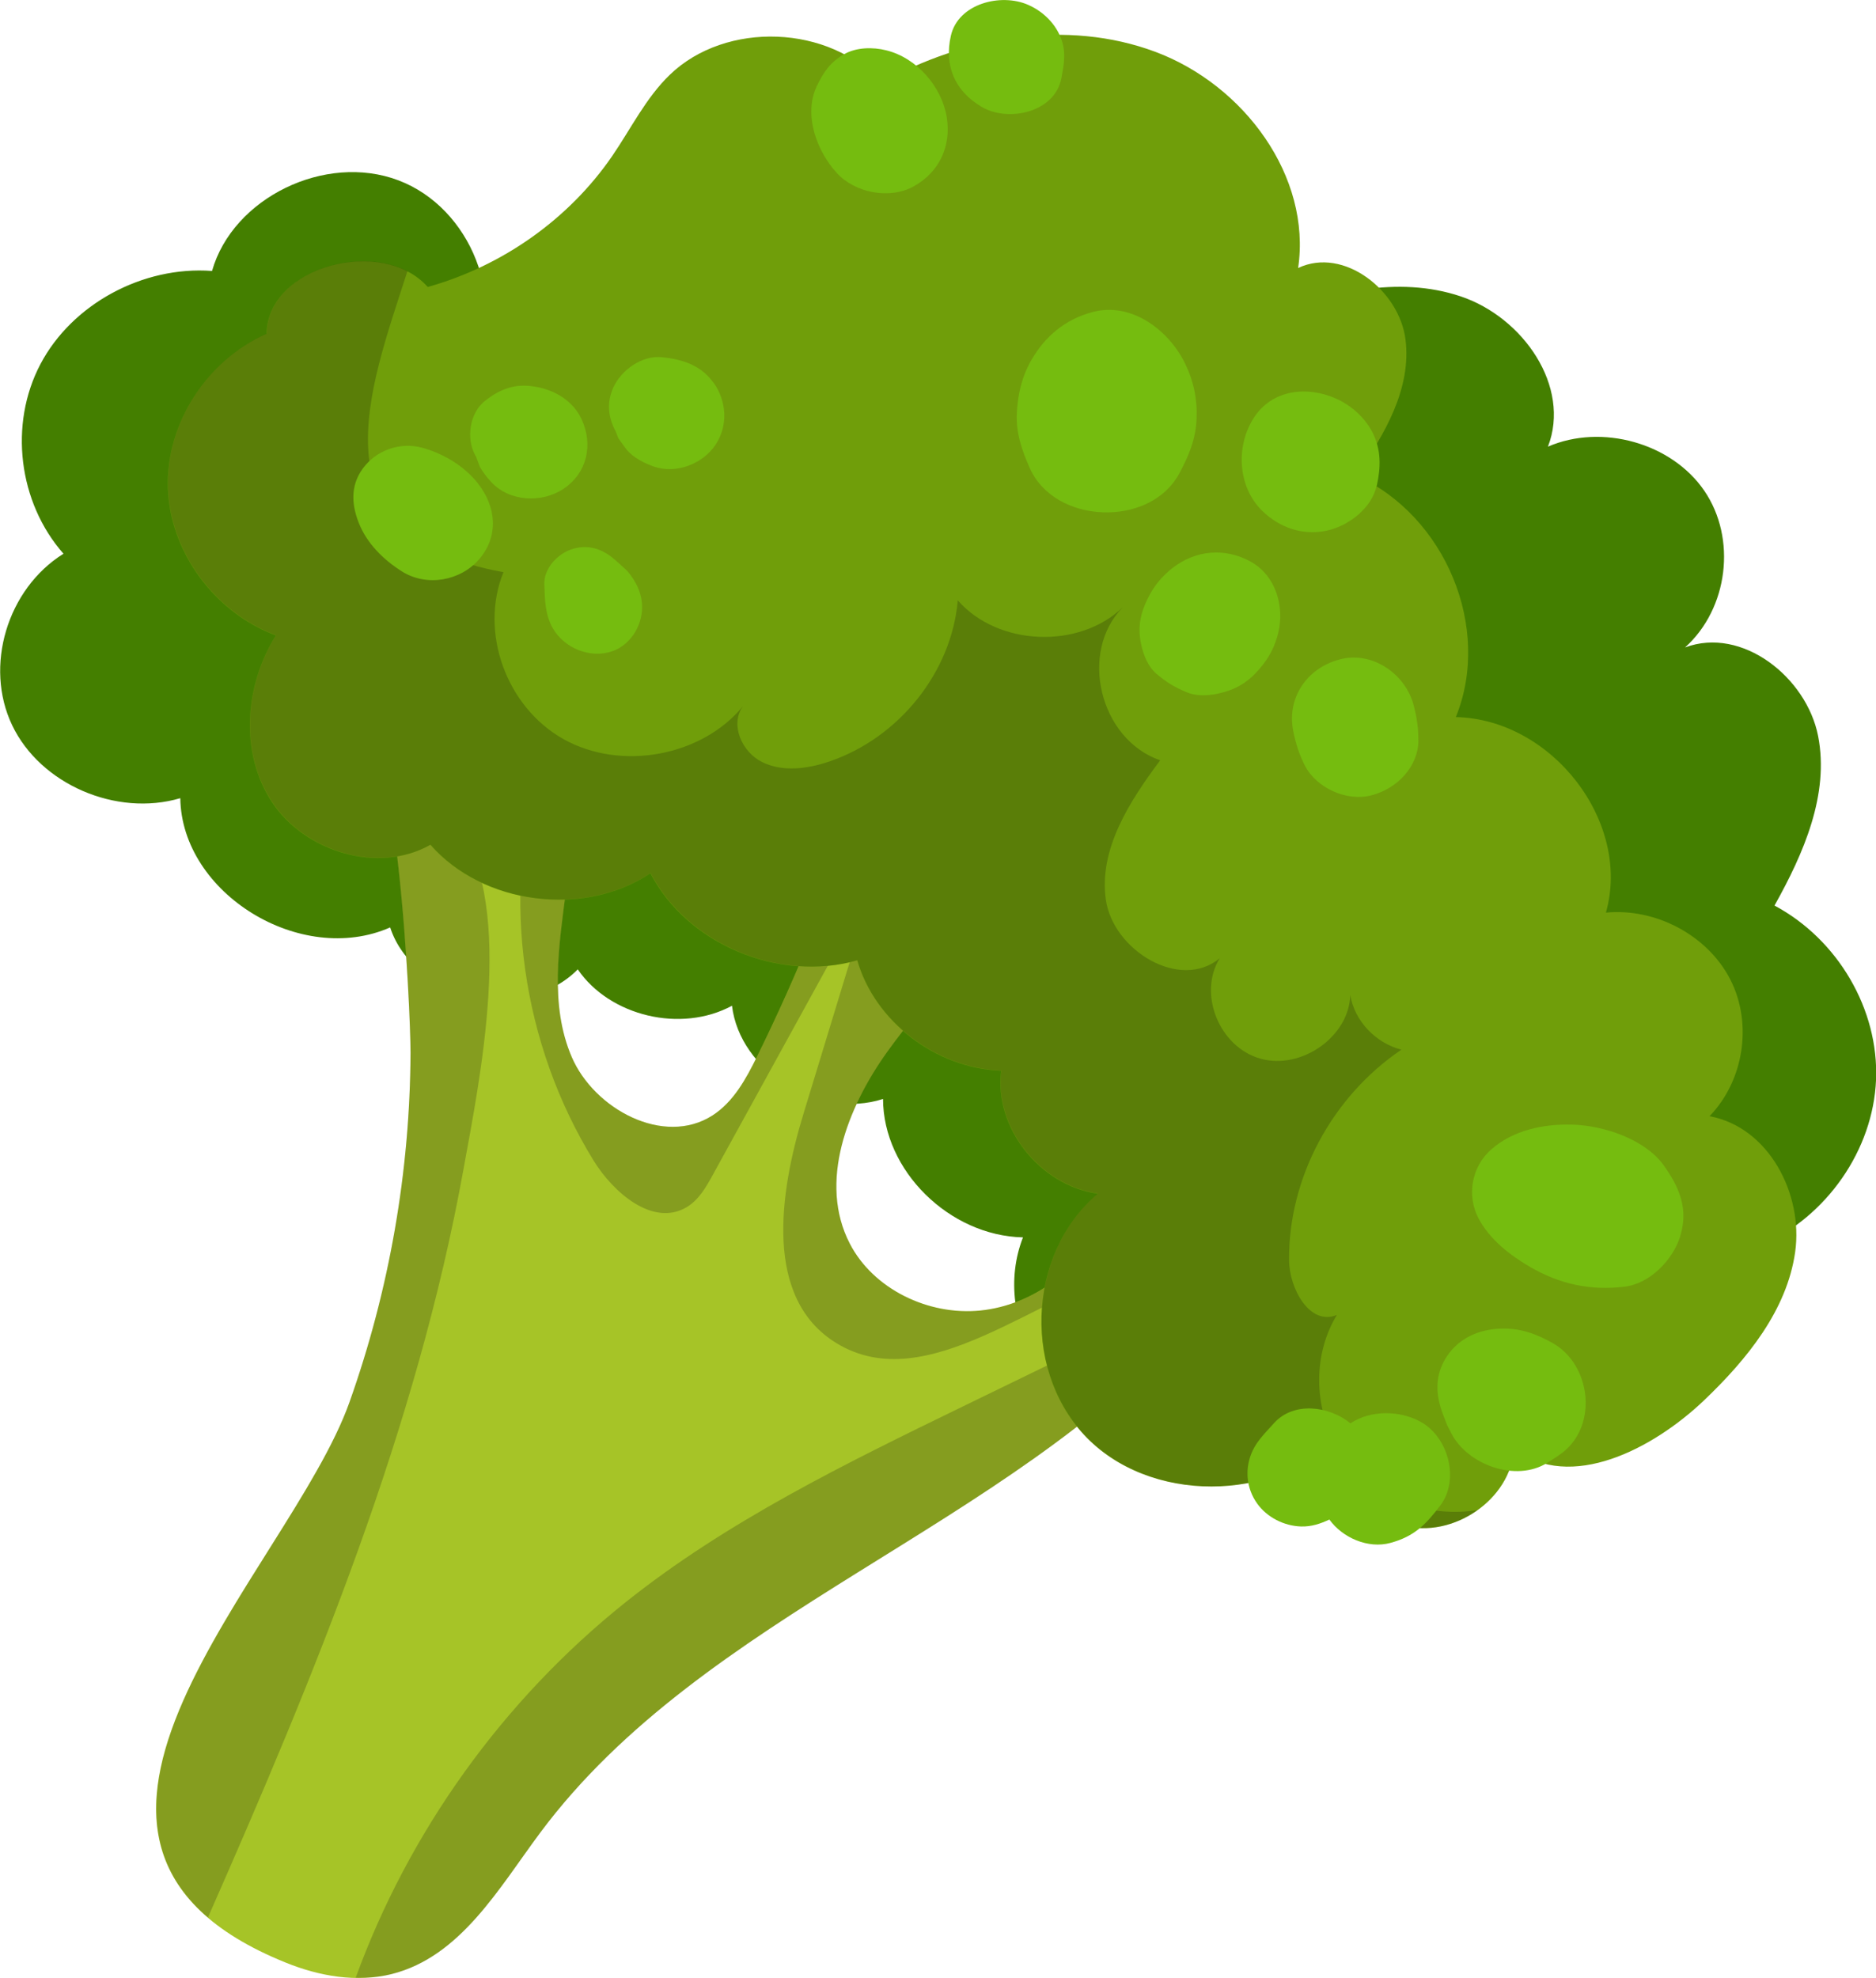 <svg width="37" height="39" viewBox="0 0 37 39" fill="none" xmlns="http://www.w3.org/2000/svg">
<g clip-path="url(#clip0_3_173142)">
<path d="M27.703 27.675C26.186 28.665 24.226 29.192 22.501 28.601C20.778 28.009 19.53 26.054 20.176 24.396C18.721 24.364 17.418 23.077 17.416 21.667C16.136 22.079 14.592 21.125 14.437 19.829C13.436 20.37 12.03 20.039 11.395 19.112C10.345 20.184 8.154 19.695 7.695 18.285C5.931 19.061 3.582 17.613 3.556 15.737C2.292 16.11 0.794 15.461 0.24 14.299C-0.316 13.137 0.141 11.611 1.252 10.917C0.361 9.906 0.173 8.367 0.796 7.182C1.419 5.997 2.814 5.24 4.182 5.342C4.592 3.899 6.416 3.012 7.854 3.554C9.292 4.096 10.017 5.945 9.312 7.276C9.845 5.924 11.801 5.063 13.294 5.015C14.787 4.967 16.268 5.853 16.892 7.167C17.499 6.767 18.143 6.355 18.875 6.297C19.606 6.24 20.435 6.679 20.516 7.387C21.087 6.651 21.7 5.883 22.575 5.526C23.452 5.17 24.665 5.417 25.014 6.273C26.203 5.752 27.575 5.43 28.808 5.843C30.042 6.256 30.987 7.623 30.53 8.806C31.593 8.347 32.971 8.735 33.614 9.676C34.256 10.616 34.087 11.998 33.234 12.765C34.363 12.344 35.631 13.358 35.858 14.51C36.083 15.662 35.574 16.824 34.998 17.854C36.25 18.522 37.057 19.905 37.001 21.287C36.944 22.67 36.03 23.988 34.728 24.559C34.186 24.797 33.573 24.922 33.118 25.295C32.727 25.616 32.502 26.082 32.191 26.477C31.243 27.683 29.134 28.293 27.708 27.67L27.703 27.675Z" fill="#447F00"/>
<path d="M6.92 13.88C8.184 14.021 9.449 14.162 10.711 14.302C11.363 15.221 11.306 16.433 11.166 17.538C11.025 18.644 10.834 19.811 11.276 20.839C11.718 21.867 13.091 22.607 14.05 21.993C14.469 21.723 14.713 21.269 14.932 20.829C15.725 19.222 16.399 17.558 16.943 15.857C17.88 16.361 18.814 16.866 19.751 17.37C19.32 18.649 18.289 19.636 17.497 20.741C16.706 21.847 16.138 23.311 16.759 24.516C17.221 25.414 18.311 25.943 19.342 25.837C20.372 25.73 21.295 25.032 21.727 24.12C22.307 24.774 22.887 25.429 23.468 26.082C19.86 30.133 13.888 31.791 10.655 36.131C9.836 37.232 9.082 38.577 7.726 38.919C7.035 39.093 6.293 38.962 5.634 38.694C-0.247 36.319 5.702 30.991 6.893 27.645C7.679 25.435 8.087 23.097 8.097 20.76C8.101 19.998 7.838 13.98 6.92 13.877V13.88Z" fill="#A6C427"/>
<g style="mix-blend-mode:overlay" opacity="0.2">
<path d="M4.101 37.805C6.213 33.015 8.222 28.154 9.145 23.032C9.458 21.302 10.155 17.935 9.067 16.343C8.714 15.826 8.2 15.558 7.613 15.441C7.978 17.307 8.098 20.244 8.096 20.761C8.086 23.098 7.678 25.437 6.892 27.647C5.834 30.622 1.018 35.164 4.099 37.803L4.101 37.805Z" fill="black"/>
</g>
<g style="mix-blend-mode:overlay" opacity="0.2">
<path d="M10.84 14.518C10.748 14.713 10.678 14.923 10.62 15.13C9.888 17.713 10.29 20.578 11.705 22.878C12.099 23.518 12.878 24.189 13.537 23.804C13.779 23.662 13.924 23.409 14.057 23.166C15.12 21.234 16.183 19.302 17.246 17.37C16.78 18.898 16.312 20.429 15.847 21.958C15.367 23.531 15.064 25.604 16.495 26.48C18.288 27.578 20.463 25.495 22.485 24.976C22.232 24.692 21.98 24.407 21.727 24.121C21.296 25.034 20.373 25.731 19.342 25.839C18.312 25.946 17.222 25.417 16.759 24.518C16.14 23.315 16.707 21.849 17.498 20.743C18.29 19.637 19.32 18.651 19.752 17.371C18.815 16.867 17.88 16.363 16.944 15.859C16.399 17.561 15.726 19.224 14.932 20.831C14.716 21.27 14.47 21.727 14.05 21.994C13.09 22.607 11.718 21.869 11.276 20.84C10.835 19.812 11.027 18.646 11.167 17.54C11.297 16.517 11.348 15.406 10.84 14.517V14.518Z" fill="black"/>
</g>
<g style="mix-blend-mode:overlay" opacity="0.2">
<path d="M23.14 25.713C21.756 26.386 20.372 27.058 18.987 27.731C16.669 28.858 14.33 29.999 12.329 31.597C9.908 33.533 8.06 36.124 7.016 38.99C7.255 38.995 7.494 38.98 7.726 38.922C9.082 38.58 9.834 37.235 10.655 36.134C13.888 31.794 19.859 30.136 23.469 26.085C23.36 25.961 23.249 25.837 23.14 25.715V25.713Z" fill="black"/>
</g>
<path d="M26.536 28.187C25.32 29.582 22.848 29.695 21.503 28.414C20.159 27.133 20.231 24.738 21.65 23.535C20.502 23.371 19.603 22.226 19.746 21.11C18.457 21.064 17.25 20.14 16.906 18.935C15.362 19.376 13.547 18.611 12.829 17.218C11.51 18.095 9.524 17.839 8.487 16.657C7.458 17.242 6.01 16.79 5.367 15.818C4.723 14.844 4.824 13.517 5.44 12.528C4.225 12.074 3.348 10.874 3.311 9.613C3.273 8.352 4.075 7.104 5.259 6.58C5.266 5.249 7.542 4.649 8.436 5.658C9.91 5.246 11.223 4.316 12.073 3.078C12.445 2.536 12.736 1.932 13.212 1.473C14.318 0.407 16.365 0.486 17.378 1.636C19.003 0.722 21.038 0.367 22.79 1.023C24.542 1.679 25.867 3.483 25.603 5.284C26.502 4.858 27.599 5.729 27.72 6.691C27.843 7.653 27.311 8.573 26.744 9.373C28.51 10.165 29.428 12.385 28.713 14.138C30.617 14.18 32.18 16.214 31.673 17.993C32.664 17.898 33.688 18.449 34.128 19.315C34.568 20.179 34.397 21.302 33.717 22.007C34.887 22.224 35.566 23.541 35.406 24.683C35.245 25.827 34.462 26.794 33.614 27.604C32.603 28.569 30.975 29.417 29.86 28.566C29.8 29.562 28.652 30.349 27.662 30.075C26.673 29.799 26.038 29.063 26.533 28.187H26.536Z" fill="#709E0A"/>
<g style="mix-blend-mode:overlay" opacity="0.2">
<path d="M26.741 29.03C26.604 28.891 26.493 28.734 26.394 28.569C26.248 29.27 26.824 29.838 27.665 30.073C28.172 30.214 28.718 30.073 29.141 29.772C28.281 29.908 27.348 29.642 26.741 29.03Z" fill="black"/>
</g>
<g style="mix-blend-mode:overlay" opacity="0.2">
<path d="M26.307 28.419C25.912 27.644 25.912 26.673 26.367 25.925C25.833 26.149 25.425 25.402 25.424 24.839C25.413 23.221 26.27 21.621 27.64 20.695C27.128 20.565 26.715 20.125 26.631 19.619C26.608 20.437 25.668 21.1 24.857 20.872C24.047 20.642 23.622 19.593 24.057 18.892C23.271 19.545 21.95 18.732 21.81 17.737C21.67 16.742 22.274 15.805 22.882 14.99C21.689 14.578 21.27 12.859 22.145 11.973C21.28 12.806 19.678 12.739 18.89 11.836C18.77 13.248 17.733 14.547 16.355 15.014C15.926 15.16 15.437 15.224 15.034 15.026C14.63 14.828 14.393 14.286 14.652 13.925C13.838 14.915 12.248 15.206 11.115 14.573C9.984 13.94 9.45 12.459 9.93 11.281C6.117 10.593 7.277 7.712 8.036 5.345C7.001 4.812 5.267 5.416 5.262 6.577C4.076 7.101 3.275 8.349 3.314 9.61C3.351 10.871 4.228 12.071 5.443 12.525C4.827 13.515 4.725 14.842 5.37 15.814C6.013 16.788 7.461 17.239 8.49 16.654C9.525 17.836 11.513 18.092 12.832 17.214C13.552 18.609 15.367 19.373 16.909 18.932C17.253 20.137 18.46 21.06 19.749 21.107C19.606 22.222 20.505 23.368 21.653 23.531C20.234 24.733 20.162 27.13 21.507 28.41C22.772 29.615 25.035 29.587 26.311 28.417L26.307 28.419Z" fill="black"/>
</g>
<path d="M23.6 8.251C23.616 7.862 23.54 7.504 23.366 7.153C23.052 6.517 22.324 5.947 21.549 6.152C21.007 6.296 20.608 6.634 20.34 7.102C20.154 7.426 20.074 7.772 20.055 8.139C20.035 8.534 20.152 8.872 20.309 9.226C20.799 10.338 22.672 10.409 23.254 9.343C23.445 8.991 23.585 8.659 23.6 8.253V8.251Z" fill="#75BC0F"/>
<path d="M27.154 9.578C27.234 9.215 27.244 8.871 27.07 8.527C26.92 8.233 26.651 7.991 26.345 7.856C25.784 7.608 25.102 7.676 24.738 8.223C24.368 8.781 24.405 9.598 24.897 10.074C25.236 10.403 25.695 10.566 26.173 10.461C26.606 10.365 27.055 10.016 27.152 9.576L27.154 9.578Z" fill="#75BC0F"/>
<path d="M25.209 12.484C25.337 11.968 25.17 11.352 24.665 11.072C24.153 10.79 23.571 10.846 23.116 11.206C22.928 11.355 22.78 11.529 22.669 11.737C22.531 11.998 22.452 12.243 22.481 12.542C22.507 12.795 22.606 13.114 22.81 13.286C23.017 13.459 23.155 13.543 23.406 13.649C23.658 13.755 23.996 13.702 24.24 13.614C24.532 13.51 24.719 13.345 24.909 13.104C25.055 12.917 25.153 12.712 25.209 12.484Z" fill="#75BC0F"/>
<path d="M27.974 14.594C27.976 14.351 27.94 14.122 27.877 13.889C27.715 13.292 27.07 12.829 26.422 13.001C25.767 13.175 25.378 13.765 25.506 14.411C25.552 14.649 25.622 14.87 25.733 15.089C25.956 15.53 26.555 15.811 27.051 15.68C27.555 15.548 27.971 15.12 27.976 14.594H27.974Z" fill="#75BC0F"/>
<path d="M9.426 9.53C9.157 9.19 8.759 8.95 8.34 8.831C7.929 8.714 7.485 8.851 7.212 9.167C6.915 9.51 6.917 9.907 7.076 10.309C7.236 10.712 7.555 11.031 7.927 11.266C8.42 11.576 9.084 11.451 9.45 11.026C9.844 10.568 9.786 9.988 9.425 9.53H9.426Z" fill="#75BC0F"/>
<path d="M11.472 8.268C11.303 7.901 10.938 7.684 10.54 7.621C10.153 7.56 9.873 7.666 9.573 7.897C9.258 8.14 9.189 8.646 9.375 8.98C9.38 8.99 9.386 8.998 9.391 9.008C9.408 9.051 9.43 9.112 9.467 9.211C9.527 9.309 9.595 9.401 9.672 9.486C10.032 9.892 10.684 9.929 11.119 9.634C11.586 9.319 11.699 8.762 11.472 8.268Z" fill="#75BC0F"/>
<path d="M14.07 7.544C13.825 7.201 13.465 7.086 13.062 7.043C12.66 7 12.259 7.296 12.102 7.628C11.96 7.929 11.994 8.225 12.138 8.496C12.153 8.535 12.172 8.582 12.197 8.643C12.252 8.719 12.306 8.795 12.361 8.869C12.491 9.021 12.709 9.135 12.9 9.2C13.345 9.352 13.866 9.14 14.113 8.768C14.364 8.391 14.332 7.904 14.072 7.542L14.07 7.544Z" fill="#75BC0F"/>
<path d="M12.66 11.882C12.636 11.648 12.534 11.457 12.387 11.274C12.349 11.228 11.979 10.905 12.124 11.033C11.88 10.818 11.585 10.719 11.261 10.834C10.979 10.933 10.722 11.221 10.735 11.528C10.749 11.831 10.746 12.11 10.904 12.388C11.128 12.778 11.641 12.993 12.081 12.838C12.47 12.699 12.699 12.272 12.66 11.884V11.882Z" fill="#75BC0F"/>
<path d="M33.138 24.371C33.306 23.837 33.121 23.404 32.811 22.973C32.446 22.465 31.637 22.191 31.013 22.173C30.438 22.156 29.841 22.282 29.406 22.667C29.023 23.006 28.926 23.571 29.158 24.016C29.377 24.434 29.778 24.748 30.187 24.984C30.765 25.318 31.368 25.449 32.036 25.369C32.551 25.308 32.997 24.831 33.14 24.373L33.138 24.371Z" fill="#75BC0F"/>
<path d="M30.62 26.478C30.303 26.3 29.986 26.184 29.614 26.194C29.172 26.206 28.773 26.379 28.53 26.751C28.29 27.121 28.312 27.515 28.467 27.903C28.491 27.967 28.515 28.034 28.542 28.098C28.568 28.152 28.597 28.205 28.624 28.258C28.935 28.872 29.895 29.235 30.521 28.838C30.62 28.776 30.728 28.708 30.82 28.637C31.521 28.093 31.376 26.901 30.62 26.478Z" fill="#75BC0F"/>
<path d="M28.479 27.939C28.474 27.928 28.472 27.915 28.467 27.903C28.448 27.855 28.43 27.807 28.413 27.758C28.435 27.819 28.457 27.878 28.479 27.939Z" fill="#75BC0F"/>
<path d="M28.019 28.032C27.606 27.804 27.033 27.797 26.635 28.062C26.219 27.721 25.513 27.624 25.124 28.062C24.972 28.232 24.803 28.394 24.706 28.599C24.544 28.944 24.574 29.338 24.798 29.648C24.989 29.913 25.32 30.085 25.658 30.096C25.861 30.103 26.043 30.042 26.219 29.959C26.48 30.321 26.985 30.539 27.422 30.42C27.899 30.291 28.125 30.052 28.406 29.683C28.79 29.177 28.57 28.336 28.019 28.032Z" fill="#75BC0F"/>
<path d="M18.673 2.312C18.576 1.712 18.086 1.142 17.479 0.992C17.216 0.926 16.895 0.931 16.653 1.066C16.378 1.22 16.238 1.427 16.107 1.704C15.844 2.263 16.107 2.977 16.505 3.412C16.863 3.802 17.545 3.939 18.023 3.673C18.535 3.387 18.762 2.873 18.673 2.314V2.312Z" fill="#75BC0F"/>
<path d="M20.934 1.537C20.975 1.316 21.017 1.107 20.965 0.883C20.883 0.532 20.611 0.241 20.279 0.096C19.74 -0.142 18.899 0.07 18.754 0.704C18.62 1.289 18.827 1.793 19.361 2.107C19.888 2.418 20.811 2.215 20.934 1.537Z" fill="#75BC0F"/>
</g>
<defs>
<clipPath id="clip0_3_173142">
<rect width="37" height="39" fill="white"/>
</clipPath>
</defs>
</svg>
